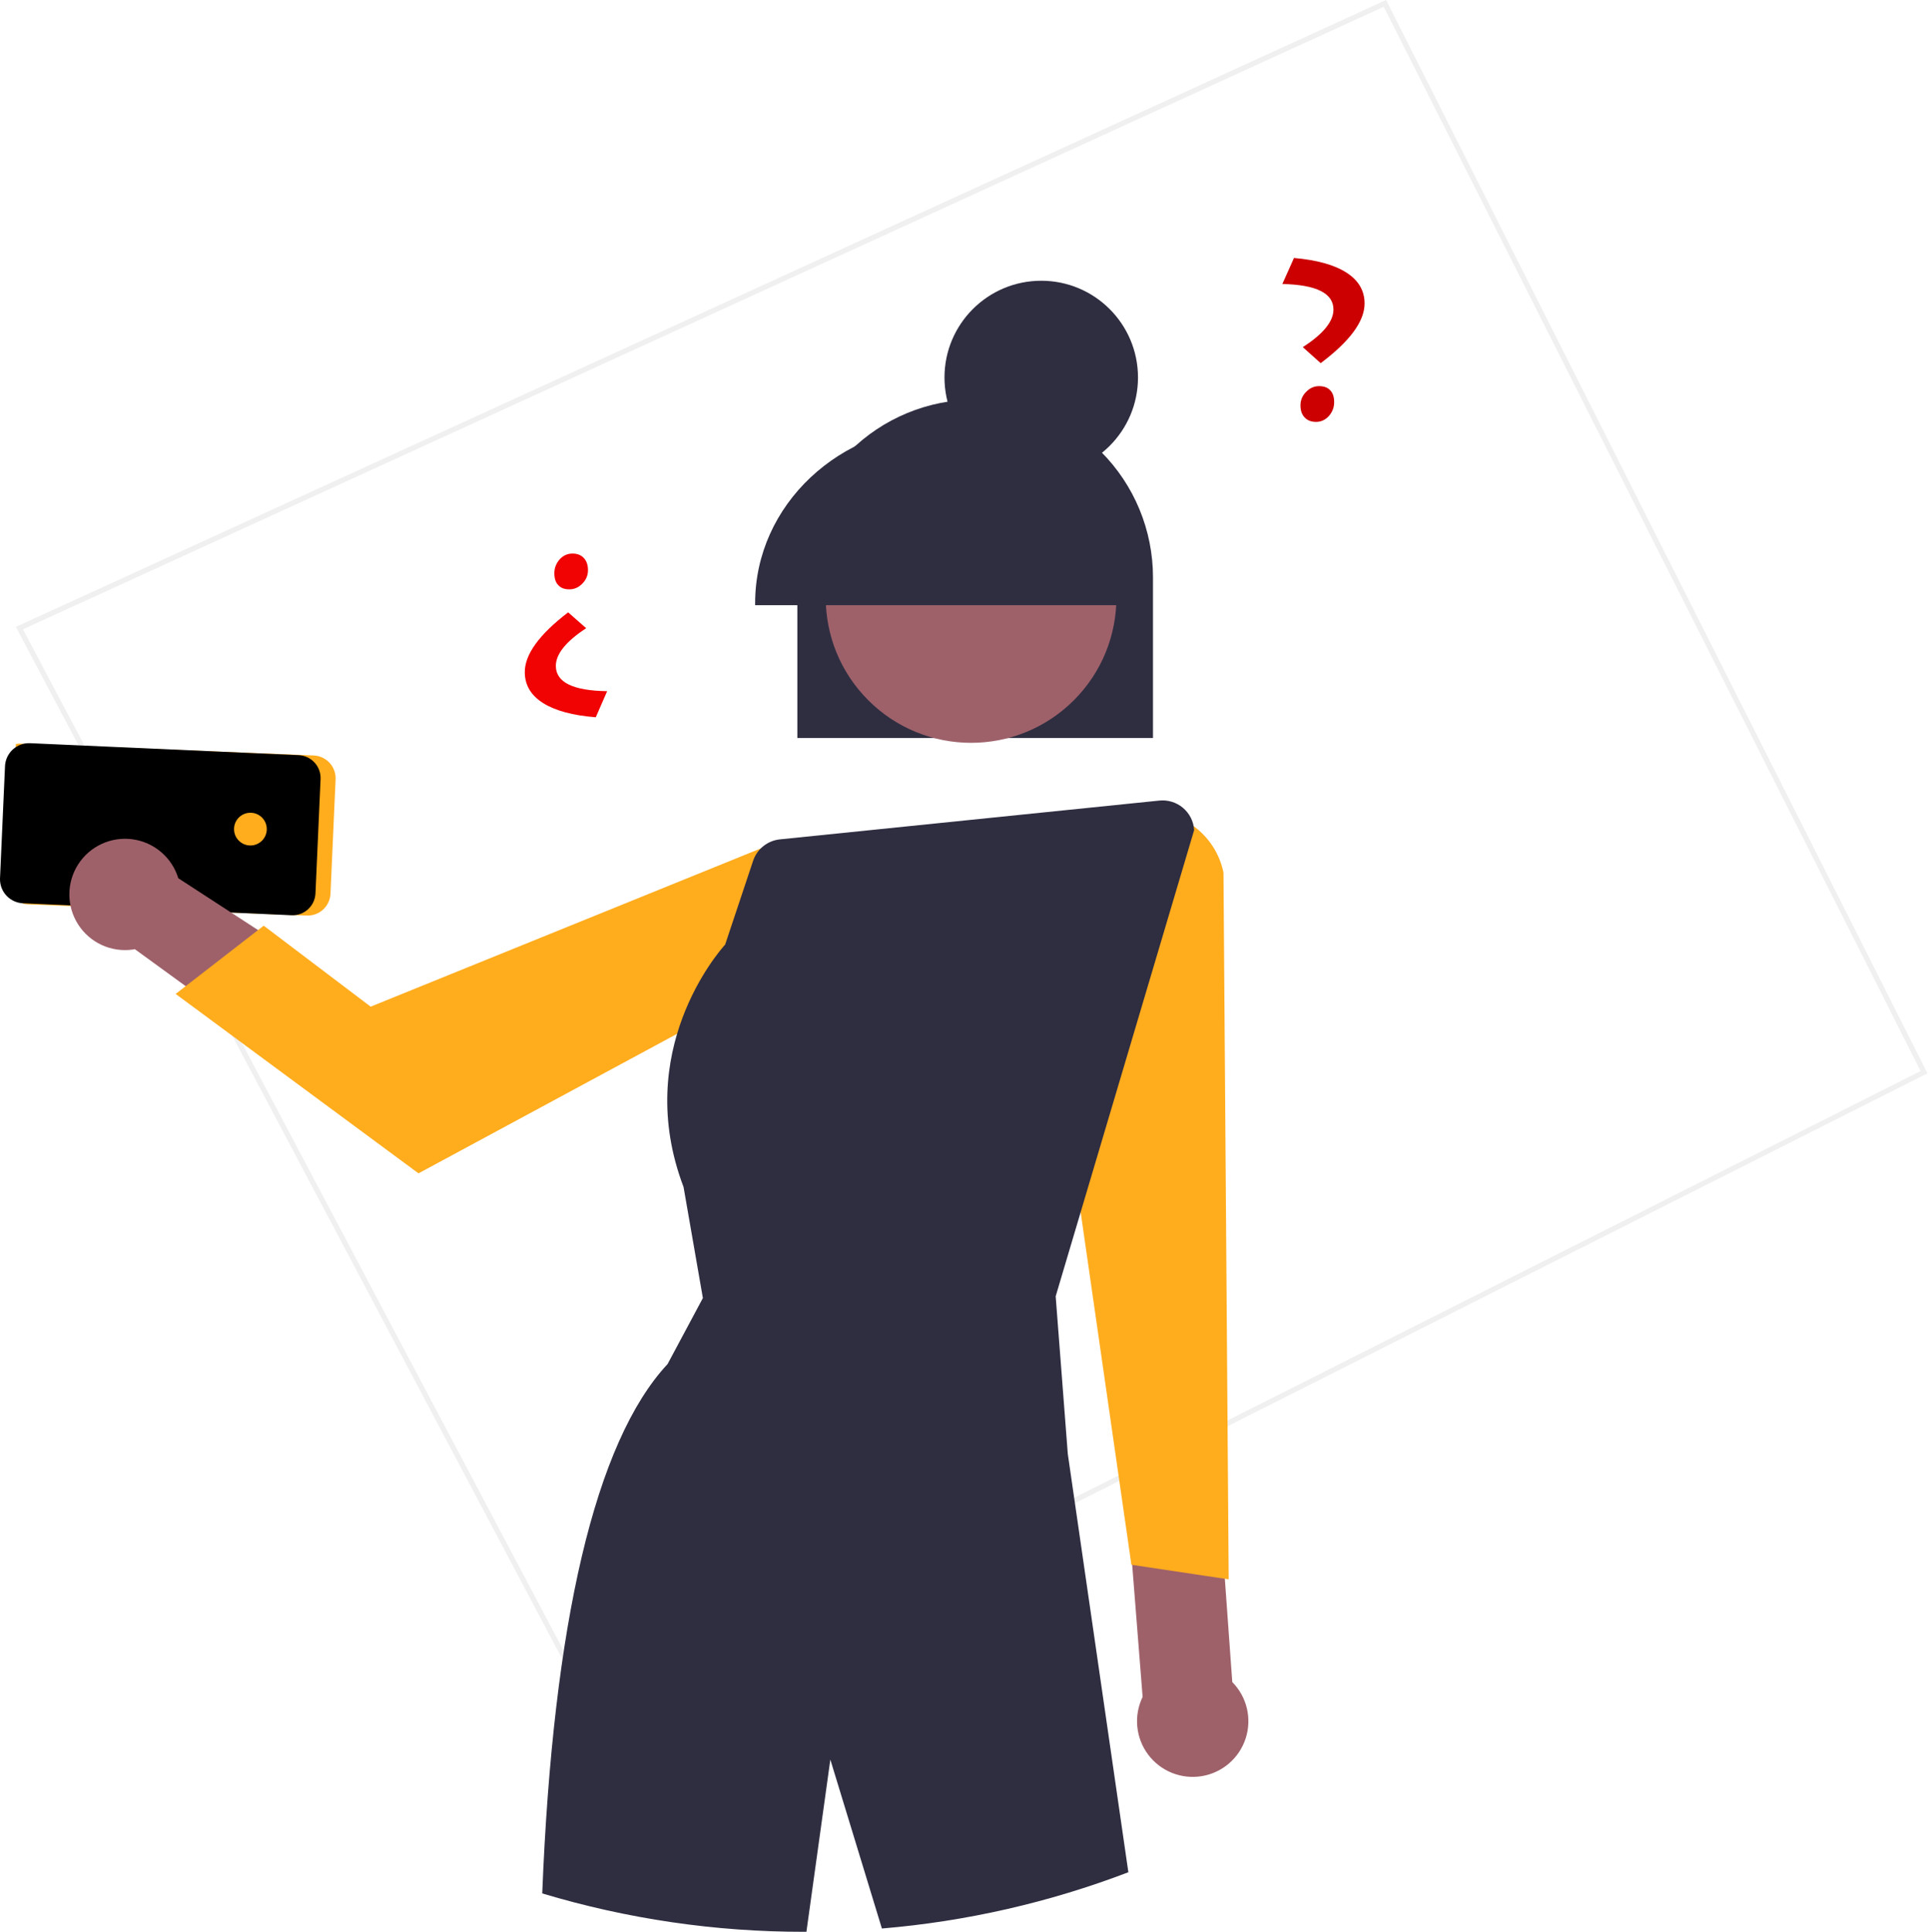 <svg width="748" height="749" viewBox="0 0 748 749" fill="none" xmlns="http://www.w3.org/2000/svg">
<g clip-path="url(#clip0)">
<path d="M234.531 674.508L6.134 243.005L7.098 242.565L537.21 0L537.644 0.86L747.028 416.051L746.135 416.501L234.531 674.508ZM8.893 243.942L235.381 671.839L744.341 415.166L536.291 2.62L8.893 243.942Z" fill="#F0F0F0"/>
<path d="M5.081 344.872C5.081 344.48 5.121 344.088 5.202 343.704L6.136 288.37L7.512 288.248L7.571 288.25L121.587 292.841C122.752 292.893 123.895 293.173 124.952 293.667C126.008 294.16 126.957 294.857 127.744 295.717C128.532 296.577 129.142 297.584 129.539 298.68C129.937 299.776 130.116 300.939 130.064 302.104L128.087 346.426C128.035 347.591 127.754 348.733 127.261 349.789C126.767 350.845 126.071 351.794 125.211 352.58C124.35 353.367 123.344 353.977 122.248 354.374C121.152 354.772 119.989 354.95 118.825 354.898L10.528 350.537C9.065 350.478 7.681 349.855 6.666 348.8C5.651 347.744 5.083 346.337 5.081 344.872H5.081Z" fill="#FFAC1D"/>
<path d="M1.52588e-05 340.842C1.52588e-05 340.7 0.004 340.559 0.01 340.417L1.947 296.969C2.06 294.502 3.147 292.181 4.969 290.514C6.791 288.848 9.199 287.972 11.666 288.079L115.771 292.72C118.121 292.828 120.333 293.864 121.922 295.6C123.51 297.337 124.344 299.632 124.242 301.983L122.266 346.305C122.159 348.656 121.123 350.868 119.386 352.456C117.65 354.044 115.354 354.879 113.003 354.777L8.899 350.136C6.505 350.028 4.244 349.003 2.587 347.272C0.929 345.541 0.003 343.238 0 340.842L1.52588e-05 340.842Z" fill="black"/>
<path d="M97.05 327.733C100.555 327.733 103.396 324.892 103.396 321.388C103.396 317.883 100.555 315.042 97.05 315.042C93.546 315.042 90.705 317.883 90.705 321.388C90.705 324.892 93.546 327.733 97.05 327.733Z" fill="#FFAC1D"/>
<path d="M477.59 652.019L466.968 504.646L468.988 455.458L427.587 464.671L442.837 657.776C441.11 661.336 440.394 665.303 440.769 669.242C441.144 673.181 442.595 676.941 444.964 680.111C447.332 683.281 450.526 685.739 454.197 687.215C457.868 688.692 461.874 689.131 465.778 688.485C469.681 687.838 473.332 686.13 476.331 683.549C479.329 680.967 481.56 677.61 482.779 673.846C483.999 670.082 484.16 666.054 483.244 662.205C482.329 658.355 480.373 654.832 477.59 652.019V652.019Z" fill="#9E616A"/>
<path d="M108.694 366.162L69.096 340.424C67.895 336.481 65.59 332.964 62.453 330.29C59.315 327.615 55.478 325.896 51.394 325.334C47.31 324.772 43.151 325.392 39.409 327.12C35.666 328.849 32.497 331.613 30.276 335.085C28.055 338.558 26.876 342.594 26.877 346.717C26.878 350.839 28.06 354.875 30.283 358.346C32.506 361.818 35.677 364.58 39.42 366.305C43.164 368.031 47.323 368.649 51.407 368.085C51.695 368.045 51.97 367.975 52.253 367.924L94.702 398.799L108.694 366.162Z" fill="#9E616A"/>
<path d="M162.202 454.824L68.076 385.277L102.202 358.824L143.653 390.21L296.529 328.198C298.779 327.816 301.083 327.891 303.304 328.419C305.525 328.947 307.616 329.918 309.453 331.272C311.267 332.599 312.795 334.278 313.946 336.208C315.096 338.139 315.846 340.282 316.149 342.509L316.223 343.034L288.202 386.824L162.202 454.824Z" fill="#FFAC1D"/>
<path d="M438.49 606.546L411.971 422.211L412.015 422.041L439.25 314.979L441.801 314.682C449.16 313.871 456.556 315.833 462.544 320.187C468.532 324.54 472.68 330.97 474.178 338.22L476.196 612.202L438.49 606.546Z" fill="#FFAC1D"/>
<path d="M446.857 286.071H309.023V223.797C309.023 214.746 310.805 205.785 314.269 197.423C317.732 189.062 322.809 181.464 329.208 175.065C335.608 168.665 343.205 163.589 351.567 160.125C359.928 156.662 368.89 154.879 377.94 154.879C386.99 154.879 395.952 156.662 404.314 160.125C412.675 163.589 420.272 168.665 426.672 175.065C433.072 181.464 438.148 189.062 441.611 197.423C445.075 205.785 446.857 214.746 446.857 223.797V286.071Z" fill="#2F2E41"/>
<path d="M416.184 271.443C438.182 249.444 438.182 213.777 416.184 191.779C394.185 169.78 358.519 169.78 336.52 191.779C314.521 213.777 314.521 249.444 336.52 271.443C358.519 293.441 394.185 293.441 416.184 271.443Z" fill="#9E616A"/>
<path d="M403.547 183.82C424.257 183.82 441.045 167.031 441.045 146.322C441.045 125.612 424.257 108.824 403.547 108.824C382.838 108.824 366.049 125.612 366.049 146.322C366.049 167.031 382.838 183.82 403.547 183.82Z" fill="#2F2E41"/>
<path d="M439.269 234.591H292.666V233.761C292.666 195.759 325.548 164.843 365.967 164.843C406.386 164.843 439.269 195.759 439.269 233.761V234.591Z" fill="#2F2E41"/>
<path d="M462.812 321.764L462.792 321.584C462.67 319.952 462.221 318.362 461.474 316.907C460.726 315.452 459.695 314.161 458.44 313.111C457.185 312.062 455.732 311.274 454.168 310.795C452.604 310.316 450.959 310.156 449.332 310.324L302.252 325.364C299.905 325.605 297.677 326.518 295.836 327.994C293.995 329.469 292.618 331.445 291.872 333.684L281.042 366.144C278.512 368.944 244.932 407.464 264.922 460.124L272.412 503.164L258.732 528.744C230.652 558.854 214.302 629.304 210.152 733.944C243.092 743.846 277.306 748.859 311.702 748.824C311.982 748.824 312.262 748.824 312.542 748.814L321.812 682.074L341.792 747.544C374.499 744.8 406.656 737.458 437.312 725.734L413.842 563.584L409.142 502.484L462.762 321.924L462.812 321.764Z" fill="#2F2E41"/>
<path d="M504.02 157.15C504.02 155.11 504.74 153.37 506.18 151.93C507.62 150.43 509.3 149.68 511.22 149.68C513.14 149.68 514.58 150.22 515.54 151.3C516.56 152.32 517.07 153.85 517.07 155.89C517.07 157.93 516.38 159.73 515 161.29C513.62 162.79 511.97 163.54 510.05 163.54C508.19 163.54 506.72 162.97 505.64 161.83C504.56 160.69 504.02 159.13 504.02 157.15ZM516.8 119.98C516.8 113.68 510.2 110.38 497 110.08L501.5 100C510.38 100.78 517.16 102.67 521.84 105.67C526.52 108.67 528.86 112.66 528.86 117.64C528.86 124.54 523.19 132.25 511.85 140.77L504.92 134.56C512.84 129.46 516.8 124.6 516.8 119.98Z" fill="#CC0000"/>
<path d="M227.882 220.912C227.9 222.952 227.195 224.698 225.768 226.15C224.341 227.663 222.667 228.428 220.747 228.444C218.827 228.461 217.383 227.934 216.413 226.862C215.385 225.851 214.861 224.326 214.843 222.286C214.826 220.246 215.5 218.44 216.866 216.868C218.233 215.356 219.876 214.591 221.796 214.575C223.656 214.558 225.131 215.116 226.221 216.246C227.311 217.377 227.865 218.932 227.882 220.912ZM215.427 258.192C215.482 264.492 222.11 267.734 235.312 267.919L230.901 278.038C222.014 277.335 215.218 275.504 210.512 272.545C205.806 269.586 203.431 265.617 203.388 260.637C203.327 253.737 208.93 245.978 220.195 237.36L227.179 243.509C219.304 248.678 215.386 253.572 215.427 258.192Z" fill="#F10303"/>
</g>
<defs>
<clipPath id="clip0">
<rect width="747.028" height="748.824" fill="white"/>
</clipPath>
</defs>
</svg>

